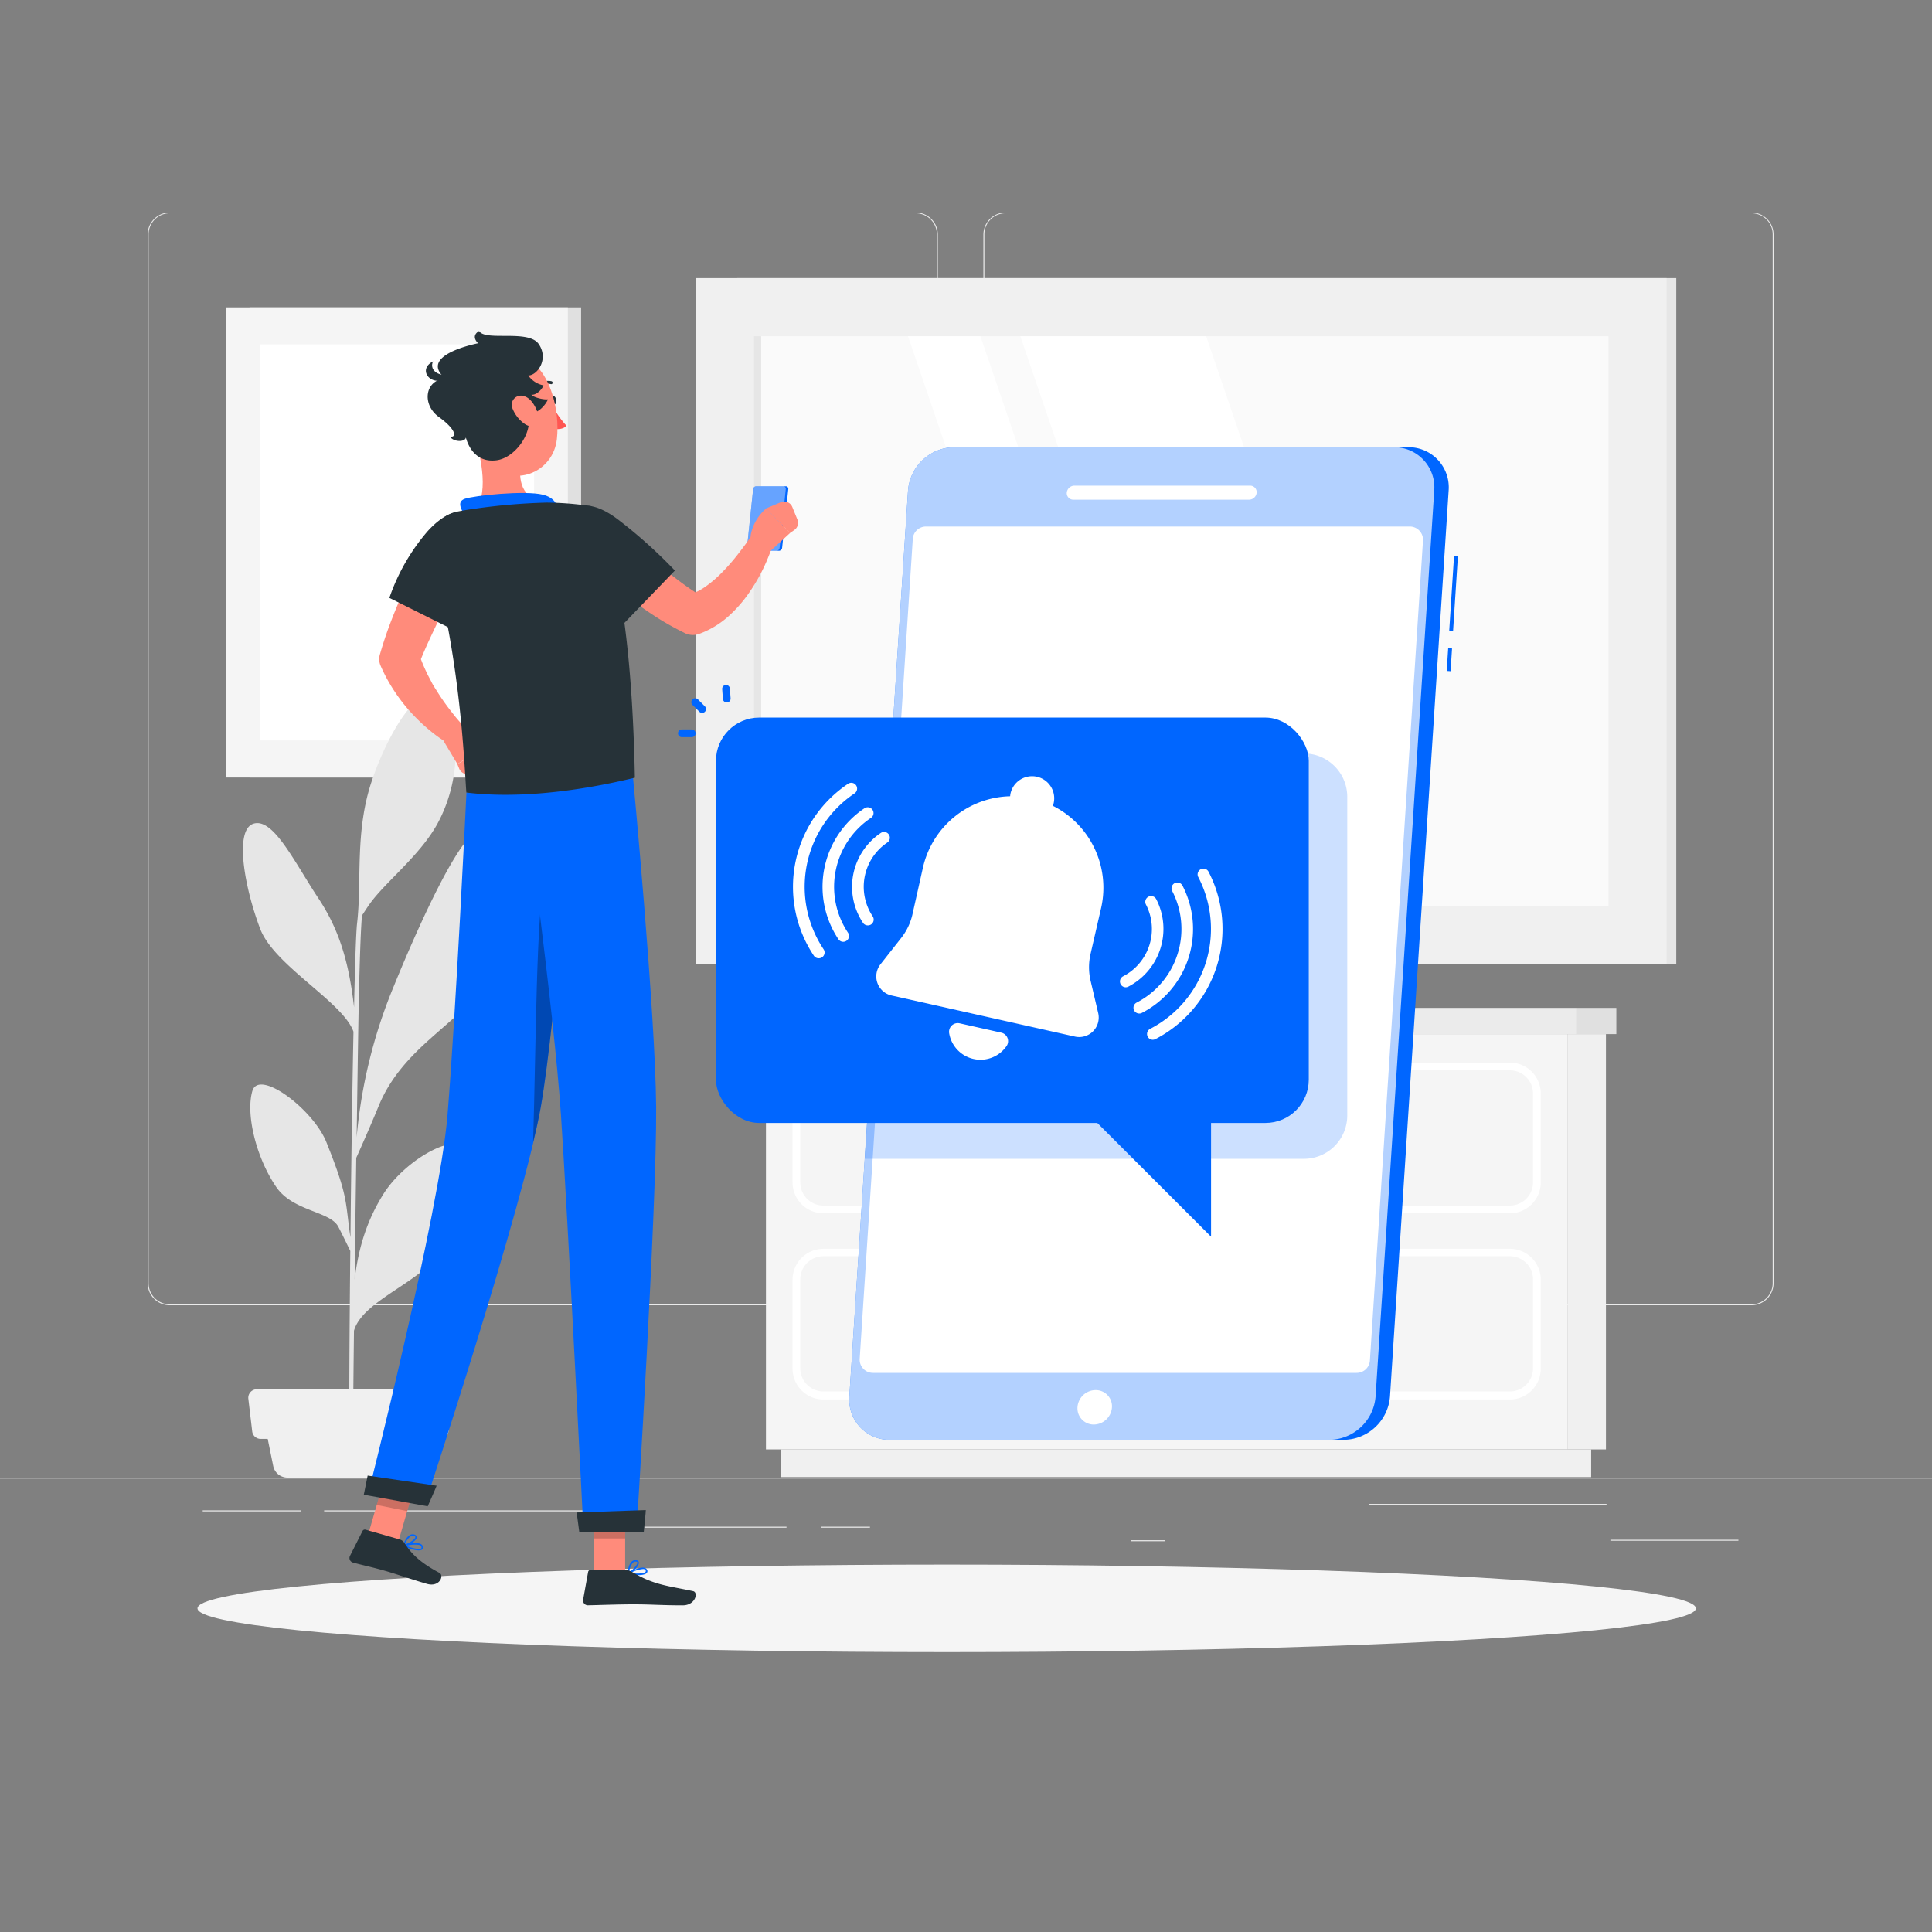 <svg xmlns="http://www.w3.org/2000/svg" viewBox="0 0 500 500"><rect x="0" y="0" width="500" height="500" fill="#808080" stroke="none"/><g id="freepik--background-complete--inject-61"><rect y="382.4" width="500" height="0.25" style="fill:#ebebeb"></rect><rect x="416.78" y="398.49" width="33.12" height="0.25" style="fill:#ebebeb"></rect><rect x="292.75" y="398.62" width="8.69" height="0.25" style="fill:#ebebeb"></rect><rect x="354.33" y="389.21" width="61.44" height="0.25" style="fill:#ebebeb"></rect><rect x="212.45" y="395.11" width="12.69" height="0.25" style="fill:#ebebeb"></rect><rect x="166.72" y="395.11" width="36.83" height="0.25" style="fill:#ebebeb"></rect><rect x="52.46" y="390.89" width="25.43" height="0.25" style="fill:#ebebeb"></rect><rect x="83.89" y="390.89" width="74.89" height="0.25" style="fill:#ebebeb"></rect><path d="M237,337.8H43.91a5.71,5.71,0,0,1-5.7-5.71V60.66A5.71,5.71,0,0,1,43.91,55H237a5.71,5.71,0,0,1,5.71,5.71V332.09A5.71,5.71,0,0,1,237,337.8ZM43.91,55.2a5.46,5.46,0,0,0-5.45,5.46V332.09a5.46,5.46,0,0,0,5.45,5.46H237a5.47,5.47,0,0,0,5.46-5.46V60.66A5.47,5.47,0,0,0,237,55.2Z" style="fill:#ebebeb"></path><path d="M453.31,337.8H260.21a5.72,5.72,0,0,1-5.71-5.71V60.66A5.72,5.72,0,0,1,260.21,55h193.1A5.71,5.71,0,0,1,459,60.66V332.09A5.71,5.71,0,0,1,453.31,337.8ZM260.21,55.2a5.47,5.47,0,0,0-5.46,5.46V332.09a5.47,5.47,0,0,0,5.46,5.46h193.1a5.47,5.47,0,0,0,5.46-5.46V60.66a5.47,5.47,0,0,0-5.46-5.46Z" style="fill:#ebebeb"></path><rect x="190.78" y="71.97" width="243.04" height="177.53" transform="translate(624.6 321.48) rotate(180)" style="fill:#e6e6e6"></rect><rect x="180.03" y="71.97" width="251.29" height="177.53" transform="translate(611.36 321.48) rotate(180)" style="fill:#f0f0f0"></rect><rect x="231.96" y="50.14" width="147.45" height="221.21" transform="translate(466.42 -144.94) rotate(90)" style="fill:#fafafa"></rect><polygon points="362.51 234.46 312.15 87.02 264.06 87.02 314.42 234.46 362.51 234.46" style="fill:#fff"></polygon><polygon points="304.09 234.46 253.73 87.02 234.99 87.02 285.35 234.46 304.09 234.46" style="fill:#fff"></polygon><rect x="122.31" y="159.78" width="147.45" height="1.91" transform="translate(356.77 -35.29) rotate(90)" style="fill:#e6e6e6"></rect><rect x="64.58" y="79.54" width="85.82" height="121.67" transform="translate(214.97 280.76) rotate(180)" style="fill:#e0e0e0"></rect><rect x="58.5" y="79.54" width="88.46" height="121.67" transform="translate(205.46 280.76) rotate(180)" style="fill:#f5f5f5"></rect><rect x="51.48" y="104.88" width="102.49" height="71" transform="translate(243.11 37.65) rotate(90)" style="fill:#fff"></rect><path d="M97.93,286.4c6.37-15.72,21.52-21.57,26.76-31.5,6.85-13,6.81-32.51,1-39.54-5.08-6.12-21.88,35.24-23.77,39.86a132.21,132.21,0,0,0-9.62,39.11c.14-9.71.27-18.63.38-25.51.36-22.44.8-29.66,1-31.88.7-1.09,1.53-2.35,2-3,4.07-5.73,13.09-12.56,17.6-20.89,6.58-12.17,5.52-26.73.9-32.15-4.83-5.67-13.36,7.73-17.89,21s-2.6,26-3.87,37c-.26,2.16-.54,10.37-.79,21.77-1.38-12.26-4.12-20.47-9.19-28.13-6.24-9.41-11.63-20.87-16.77-19.39s-2.38,16.65,1.69,27.29C71,249.92,88.85,259.38,91.48,267c-.31,15.44-.59,35-.78,53.23-1.41-9.41-.44-10.2-6.22-24.61C81.05,287.06,67,276.5,65.3,282.38s.87,17,6.18,24.8c4.29,6.28,13.8,6.27,16,10.17.51.91,2.21,4.4,3.18,6.4-.23,22.24-.33,41.88-.22,48.57l.92.07c0-1.73.07-13,.25-28,2.31-8,17.86-12.61,22.66-20.9,5-8.67,8.64-18.79,6.48-25.56-1.8-5.65-16,2-21.71,11.39-3.83,6.24-6.17,12.89-7.26,21.83.13-10.2.28-21.16.42-31.5C93.37,297.05,96,291.11,97.93,286.4Z" style="fill:#e6e6e6"></path><path d="M107.06,382.4H74.38a3.75,3.75,0,0,1-3.67-3L68.39,368h44.67l-2.32,11.43A3.77,3.77,0,0,1,107.06,382.4Z" style="fill:#f0f0f0"></path><path d="M114,372.39H67.45a2.2,2.2,0,0,1-2.18-1.95l-1-8.45a2.2,2.2,0,0,1,2.18-2.44h48.44a2.19,2.19,0,0,1,2.18,2.44l-1,8.45A2.2,2.2,0,0,1,114,372.39Z" style="fill:#f0f0f0"></path><rect x="405.64" y="267.62" width="9.99" height="107.49" transform="translate(821.26 642.73) rotate(180)" style="fill:#f0f0f0"></rect><rect x="202.06" y="375.11" width="209.73" height="7.16" transform="translate(613.85 757.38) rotate(180)" style="fill:#f0f0f0"></rect><rect x="198.23" y="267.62" width="207.41" height="107.49" style="fill:#f5f5f5"></rect><rect x="407.99" y="260.84" width="10.32" height="6.78" transform="translate(826.3 528.46) rotate(180)" style="fill:#e0e0e0"></rect><rect x="195.54" y="260.84" width="212.45" height="6.78" style="fill:#ebebeb"></rect><path d="M390.75,314H213.11a8,8,0,0,1-8-8V283a8,8,0,0,1,8-8H390.75a8,8,0,0,1,8,8v23A8,8,0,0,1,390.75,314ZM213.11,277a6,6,0,0,0-6,6v23a6,6,0,0,0,6,6H390.75a6,6,0,0,0,6-6V283a6,6,0,0,0-6-6Z" style="fill:#fff"></path><path d="M390.75,362.19H213.11a8,8,0,0,1-8-8v-23a8,8,0,0,1,8-8H390.75a8,8,0,0,1,8,8v23A8,8,0,0,1,390.75,362.19ZM213.11,325.11a6,6,0,0,0-6,6v23a6,6,0,0,0,6,6H390.75a6,6,0,0,0,6-6v-23a6,6,0,0,0-6-6Z" style="fill:#fff"></path><path d="M350.38,298h-96.9a2.6,2.6,0,0,1-2.6-2.59v-1.9a2.6,2.6,0,0,1,2.6-2.59h96.9a2.6,2.6,0,0,1,2.6,2.59v1.9A2.6,2.6,0,0,1,350.38,298ZM253.48,293a.61.61,0,0,0-.6.59v1.9a.61.61,0,0,0,.6.59h96.9a.6.6,0,0,0,.6-.59v-1.9a.6.6,0,0,0-.6-.59Z" style="fill:#fff"></path><path d="M350.38,346.19h-96.9a2.6,2.6,0,0,1-2.6-2.59v-1.9a2.6,2.6,0,0,1,2.6-2.59h96.9a2.6,2.6,0,0,1,2.6,2.59v1.9A2.6,2.6,0,0,1,350.38,346.19Zm-96.9-5.08a.61.61,0,0,0-.6.59v1.9a.61.61,0,0,0,.6.59h96.9a.6.6,0,0,0,.6-.59v-1.9a.6.6,0,0,0-.6-.59Z" style="fill:#fff"></path></g><g id="freepik--Shadow--inject-61"><ellipse id="freepik--path--inject-61" cx="245" cy="416.24" rx="193.89" ry="11.32" style="fill:#f5f5f5"></ellipse></g><g id="freepik--Device--inject-61"><rect x="372.13" y="170.22" width="5.9" height="1" transform="translate(180.53 534.01) rotate(-86.3)" style="fill:#0066FF"></rect><rect x="366.5" y="153.05" width="19.39" height="1" transform="translate(198.74 519.08) rotate(-86.31)" style="fill:#0066FF"></rect><path d="M364.44,115.74H246.89A12.14,12.14,0,0,0,235,126.93l-15.19,234.5a10.4,10.4,0,0,0,10.47,11.2H347.81a12.16,12.16,0,0,0,11.92-11.2l15.18-234.5A10.39,10.39,0,0,0,364.44,115.74Z" style="fill:#0066FF"></path><path d="M360.71,115.74H246.89A12.14,12.14,0,0,0,235,126.93l-15.19,234.5a10.4,10.4,0,0,0,10.47,11.2H344.08A12.16,12.16,0,0,0,356,361.43l15.18-234.5A10.39,10.39,0,0,0,360.71,115.74Z" style="fill:#fff;opacity:0.7"></path><path d="M351.11,355.3H225.91a3.42,3.42,0,0,1-3.42-3.64l13.74-212.2a3.42,3.42,0,0,1,3.41-3.2H364.85a3.43,3.43,0,0,1,3.42,3.65L354.53,352.1A3.42,3.42,0,0,1,351.11,355.3Z" style="fill:#fff"></path><path d="M323.29,129.32H277.78a1.69,1.69,0,0,1-1.7-1.82h0a2,2,0,0,1,1.93-1.81h45.51a1.68,1.68,0,0,1,1.7,1.81h0A2,2,0,0,1,323.29,129.32Z" style="fill:#fff"></path><path d="M287.77,364.21a4.75,4.75,0,0,1-4.69,4.46,4.2,4.2,0,0,1-4.23-4.46,4.75,4.75,0,0,1,4.69-4.45A4.19,4.19,0,0,1,287.77,364.21Z" style="fill:#fff"></path><path d="M337.47,195H230.56l-6.8,104.9H337.47a11.22,11.22,0,0,0,11.2-11.19V206.23A11.22,11.22,0,0,0,337.47,195Z" style="fill:#0066FF;opacity:0.2"></path></g><g id="freepik--Notification--inject-61"><rect x="185.29" y="185.71" width="153.42" height="104.91" rx="11.2" style="fill:#0066FF"></rect><path d="M181.71,184.5a1,1,0,0,1-.7-.29l-1.8-1.79a1,1,0,0,1,1.42-1.42l1.79,1.8a1,1,0,0,1,0,1.41A1,1,0,0,1,181.71,184.5Z" style="fill:#0066FF"></path><path d="M179,190.78h-2.53a1,1,0,0,1,0-2H179a1,1,0,0,1,0,2Z" style="fill:#0066FF"></path><path d="M188.08,181.8a1,1,0,0,1-1-.93l-.18-2.53a1,1,0,0,1,.93-1.07,1,1,0,0,1,1.06.93l.19,2.53a1,1,0,0,1-.93,1.07Z" style="fill:#0066FF"></path><polygon points="273.19 279.83 313.42 320.05 313.42 279.83 273.19 279.83" style="fill:#0066FF"></polygon><path d="M284.22,262.21l-2-8.49a15.36,15.36,0,0,1,0-6.78L285,234.85a23.71,23.71,0,0,0-12.54-26.31,6.78,6.78,0,0,0,.23-.68,5.72,5.72,0,1,0-11.17-2.5,4.31,4.31,0,0,0-.09.71,23.72,23.72,0,0,0-22.57,18.44l-2.71,12.1a15.27,15.27,0,0,1-2.9,6.11l-5.39,6.85a5.06,5.06,0,0,0,2.87,8.06l47.5,10.64A5.05,5.05,0,0,0,284.22,262.21Z" style="fill:#fff"></path><path d="M248.35,264.83a2.25,2.25,0,0,0-2.7,2.59,8.21,8.21,0,0,0,14.83,3.32,2.25,2.25,0,0,0-1.33-3.49Z" style="fill:#fff"></path><path d="M211.87,248a1.48,1.48,0,0,1-1.25-.67,32.08,32.08,0,0,1,8.87-44.49,1.5,1.5,0,1,1,1.66,2.5,29.09,29.09,0,0,0-8,40.33,1.5,1.5,0,0,1-.41,2.08A1.52,1.52,0,0,1,211.87,248Z" style="fill:#fff"></path><path d="M218.22,243.74a1.5,1.5,0,0,1-1.24-.67,24.45,24.45,0,0,1,6.75-33.89,1.5,1.5,0,0,1,1.67,2.5,21.43,21.43,0,0,0-5.93,29.72,1.5,1.5,0,0,1-.41,2.08A1.54,1.54,0,0,1,218.22,243.74Z" style="fill:#fff"></path><path d="M224.58,239.49a1.48,1.48,0,0,1-1.24-.66A16.78,16.78,0,0,1,228,215.54a1.5,1.5,0,0,1,1.67,2.49,13.79,13.79,0,0,0-3.81,19.13,1.51,1.51,0,0,1-.41,2.08A1.52,1.52,0,0,1,224.58,239.49Z" style="fill:#fff"></path><path d="M298.35,269.09a1.5,1.5,0,0,1-.69-2.83,29.09,29.09,0,0,0,12.5-39.18,1.5,1.5,0,1,1,2.66-1.37A32.08,32.08,0,0,1,299,268.93,1.58,1.58,0,0,1,298.35,269.09Z" style="fill:#fff"></path><path d="M294.84,262.3a1.5,1.5,0,0,1-.69-2.83,21.42,21.42,0,0,0,9.21-28.88,1.5,1.5,0,0,1,2.67-1.38,24.42,24.42,0,0,1-10.5,32.92A1.44,1.44,0,0,1,294.84,262.3Z" style="fill:#fff"></path><path d="M291.33,255.51a1.51,1.51,0,0,1-.69-2.84,13.77,13.77,0,0,0,5.93-18.57,1.5,1.5,0,0,1,2.67-1.38A16.81,16.81,0,0,1,292,255.34,1.53,1.53,0,0,1,291.33,255.51Z" style="fill:#fff"></path></g><g id="freepik--Character--inject-61"><path d="M203.36,125.85h-7.64a.84.84,0,0,0-.81.72l-1.6,15.24a.65.65,0,0,0,.65.73h7.64a.84.84,0,0,0,.81-.73l1.6-15.24A.64.64,0,0,0,203.36,125.85Z" style="fill:#0066FF"></path><path d="M202.67,125.85h-6.95a.84.84,0,0,0-.81.72l-1.6,15.24a.65.65,0,0,0,.65.73h7a.83.83,0,0,0,.8-.73l1.6-15.24A.63.63,0,0,0,202.67,125.85Z" style="fill:#fff;opacity:0.4"></path><path d="M165.07,407.65c1,0,2-.15,2.35-.61a.74.74,0,0,0,0-.84,1.06,1.06,0,0,0-.63-.45c-1.36-.37-4.12,1.25-4.24,1.32a.18.18,0,0,0-.08.19.2.2,0,0,0,.16.16A14.56,14.56,0,0,0,165.07,407.65Zm1.22-1.57a1.45,1.45,0,0,1,.37,0,.66.66,0,0,1,.39.27c.14.24.1.36,0,.42-.35.53-2.4.54-3.91.33A8.21,8.21,0,0,1,166.29,406.08Z" style="fill:#0066FF"></path><path d="M162.61,407.42h.08c1-.44,2.82-2.19,2.63-3.11,0-.21-.21-.48-.74-.53a1.39,1.39,0,0,0-1.05.32c-1,.85-1.11,3-1.12,3.12a.21.21,0,0,0,.09.18A.2.2,0,0,0,162.61,407.42Zm1.84-3.28h.11c.35,0,.38.17.38.21.12.55-1.14,1.93-2.11,2.53a4.36,4.36,0,0,1,1-2.5A1,1,0,0,1,164.45,404.14Z" style="fill:#0066FF"></path><rect x="153.69" y="388.48" width="8.1" height="18.75" style="fill:#ff8b7b"></rect><polygon points="94.95 398.29 103.04 399.17 108.31 380.97 100.22 380.09 94.95 398.29" style="fill:#ff8b7b"></polygon><path d="M106.8,401c1,.26,2,.37,2.45,0a.71.71,0,0,0,.16-.82,1,1,0,0,0-.5-.58c-1.25-.69-4.35.18-4.48.21a.19.19,0,0,0-.14.17.21.21,0,0,0,.12.19A14.86,14.86,0,0,0,106.8,401Zm1.58-1.2a1.59,1.59,0,0,1,.35.13.63.63,0,0,1,.32.35c.08.27,0,.37,0,.43-.48.41-2.49-.08-3.92-.66A8.42,8.42,0,0,1,108.38,399.81Z" style="fill:#0066FF"></path><path d="M104.45,400.19h.08c1-.19,3.3-1.41,3.34-2.33,0-.22-.08-.52-.59-.7a1.43,1.43,0,0,0-1.11.06c-1.18.57-1.84,2.63-1.87,2.71a.19.19,0,0,0,0,.19A.17.17,0,0,0,104.45,400.19Zm2.6-2.69.12,0c.33.12.32.26.32.3,0,.56-1.6,1.57-2.7,1.9a4.25,4.25,0,0,1,1.56-2.15A1,1,0,0,1,107.05,397.5Z" style="fill:#0066FF"></path><path d="M103.47,398.42l-8.85-2.54a.68.68,0,0,0-.8.34l-3.26,6.47a1.23,1.23,0,0,0,.81,1.71c3.1.83,4.65,1.09,8.54,2.2,2.39.69,7.26,2.35,10.57,3.3s4.53-2.16,3.25-2.84c-5.74-3.05-7.58-5.51-9.1-7.79A2.07,2.07,0,0,0,103.47,398.42Z" style="fill:#263238"></path><path d="M161.7,406.29h-8.84a.66.66,0,0,0-.66.56L150.91,414a1.25,1.25,0,0,0,1.23,1.45c3.19-.06,7.79-.25,11.8-.25,4.69,0,7.25.26,12.75.26,3.32,0,4.1-3.36,2.69-3.67-6.39-1.38-10.08-1.53-15.7-4.91A4,4,0,0,0,161.7,406.29Z" style="fill:#263238"></path><rect x="153.69" y="388.48" width="8.1" height="9.67" style="opacity:0.2"></rect><polygon points="100.22 380.1 108.31 380.97 105.38 391.07 97.5 389.48 100.22 380.1" style="opacity:0.2"></polygon><path d="M148.47,202S144,263.14,140,286.32c-4.41,25.39-30.07,103.13-30.07,103.13l-14.7-2.69s18.53-73,20.58-98.14c2.23-27.28,4.91-83.51,4.91-83.51Z" style="fill:#0066FF"></path><path d="M140.94,227.4c.8-3.36,2.64.87,4.78,8.2-1.62,18.14-3.73,39.15-5.75,50.73-.45,2.59-1.13,5.73-2,9.29C138.74,269.74,138.77,236.49,140.94,227.4Z" style="opacity:0.3"></path><path d="M163.74,200.34s5.87,61.46,6.07,86.15c.21,25.69-5.08,109.79-5.08,109.79H151s-4.12-82.6-5.83-107.83c-1.87-27.5-9.74-85-9.74-85Z" style="fill:#0066FF"></path><path d="M113,384.5c.06,0-2.31,5.33-2.31,5.33l-16.54-3,1-4.95Z" style="fill:#263238"></path><path d="M167.13,390.81c.06,0-.53,5.7-.53,5.7H149.92l-.68-5.08Z" style="fill:#263238"></path><path d="M121.12,145.56c-1.1,2.13-2.31,4.37-3.41,6.58l-3.36,6.66c-1.09,2.22-2.16,4.45-3.19,6.68s-2,4.45-2.83,6.67l-.08-3.5a43.33,43.33,0,0,0,2.1,5.26c.39.88.89,1.72,1.32,2.59s1,1.7,1.51,2.52a57.84,57.84,0,0,0,3.44,4.91c.62.79,1.24,1.6,1.9,2.36s1.38,1.55,2,2.2l.2.22a2.88,2.88,0,0,1-3.54,4.45,32.94,32.94,0,0,1-3-1.91c-1-.66-1.88-1.35-2.78-2.08a47.79,47.79,0,0,1-5.06-4.81,43.81,43.81,0,0,1-4.35-5.62,43,43,0,0,1-3.46-6.38,4.31,4.31,0,0,1-.21-3l.14-.47c.76-2.61,1.61-5.14,2.55-7.62s1.94-4.91,3-7.3,2.17-4.75,3.34-7.08,2.35-4.61,3.7-6.94a5.8,5.8,0,0,1,10.18,5.56Z" style="fill:#ff8b7b"></path><path d="M126.86,142c.4,7.63-8.26,21.64-8.26,21.64l-17.83-8.91a52.49,52.49,0,0,1,9.88-17.23C120.08,127.08,126.49,135,126.86,142Z" style="fill:#263238"></path><path d="M114.78,191.73l3.59,6,7.47-4.78a12.1,12.1,0,0,0-5.81-5.23,2.5,2.5,0,0,0-3,1.27Z" style="fill:#ff8b7b"></path><path d="M121.36,200.29l3.47-.65a2.25,2.25,0,0,0,1.8-2.64l-.79-4-7.47,4.78.5,1.21A2.24,2.24,0,0,0,121.36,200.29Z" style="fill:#ff8b7b"></path><path d="M142.43,103.66c.07.65.48,1.16.9,1.12s.7-.59.62-1.24-.48-1.16-.9-1.13S142.35,103,142.43,103.66Z" style="fill:#263238"></path><path d="M142.85,104.82a25.16,25.16,0,0,0,3.75,5.36c-1,1.17-3,.83-3,.83Z" style="fill:#ff5652"></path><path d="M139.63,100.21a.35.35,0,0,0,.29-.09,2.9,2.9,0,0,1,2.63-.71.36.36,0,0,0,.46-.26.4.4,0,0,0-.27-.48,3.69,3.69,0,0,0-3.34.86.38.38,0,0,0,0,.55A.34.34,0,0,0,139.63,100.21Z" style="fill:#263238"></path><path d="M122.27,110.9c1.91,5.79,4.45,16.46.83,20.74,0,0,2.38,5.83,13.34,4.9,12.07-1,5-6.45,5-6.45-6.78-1-7.24-5.89-6.68-10.56Z" style="fill:#ff8b7b"></path><path d="M120.51,133.75c-1.13-1.81-2.39-3.88-.25-4.65,2.35-.85,15.55-2.23,20.25-1.07s3.74,5,3.74,5Z" style="fill:#0066FF"></path><path d="M159.16,136.19c1.72,1.58,3.58,3.33,5.43,4.93s3.72,3.24,5.6,4.82,3.8,3.07,5.73,4.52,3.89,2.77,5.85,4l-4-.38a14.93,14.93,0,0,0,4.65-2.15A30.48,30.48,0,0,0,187,148a52.8,52.8,0,0,0,4.21-4.87c.67-.87,1.34-1.75,2-2.66s1.26-1.87,1.81-2.71l.11-.16a2.89,2.89,0,0,1,5.19,2.4c-.38,1.3-.78,2.41-1.24,3.57s-.94,2.3-1.48,3.42a46.21,46.21,0,0,1-3.83,6.55,34.3,34.3,0,0,1-5.3,6,23.38,23.38,0,0,1-7.55,4.52,4.78,4.78,0,0,1-3.68-.21l-.33-.17a72.07,72.07,0,0,1-7.22-4.08c-2.27-1.47-4.47-3-6.59-4.64s-4.17-3.3-6.17-5-3.92-3.48-5.87-5.47a5.8,5.8,0,0,1,8.05-8.34Z" style="fill:#ff8b7b"></path><path d="M153.05,131s10.08,9.78,11.25,70.27c-16.12,3.91-31.63,5.35-43.61,3.83-.57-7.59-1.42-33.93-9.12-61.7a8.77,8.77,0,0,1,6.79-11c1.53-.3,3.14-.57,4.74-.78a159.41,159.41,0,0,1,18.34-1.55A81.21,81.21,0,0,1,153.05,131Z" style="fill:#263238"></path><path d="M145.23,141.54c1,7.57,14,22.12,14,22.12l15.43-16a126.61,126.61,0,0,0-14.82-13.29C148.53,125.92,144.33,134.52,145.23,141.54Z" style="fill:#263238"></path><path d="M199.32,142.66l5.16-4.73-6.18-6.35a12.1,12.1,0,0,0-4,6.74A2.5,2.5,0,0,0,196.2,141Z" style="fill:#ff8b7b"></path><path d="M206.38,134.49l-1.33-3.27a2.26,2.26,0,0,0-3-1.23l-3.79,1.59,6.18,6.35,1.08-.73A2.25,2.25,0,0,0,206.38,134.49Z" style="fill:#ff8b7b"></path><path d="M120.73,104c1.45,8,1.89,12.74,6.39,16.55,6.77,5.73,16.11,1.27,17-6.9.84-7.36-1.67-19.21-9.81-21.79S119.28,96,120.73,104Z" style="fill:#ff8b7b"></path><path d="M136.5,106.88c2.81.64,5-2.61,5.3-3.53-1.37.13-3.8-.57-4.28-1.19,1.5.13,2.95-1.72,3.13-2.43a6.24,6.24,0,0,1-3.93-2.55c2.43-.05,5.35-4.33,2.68-8.16S125.57,88.4,124,85.67c-2.34,1.36-.26,3.17-.26,3.17s-15.79,3-8.51,9.09c-5.34.48-6.09,6.79-1.64,10s4.68,5.33,2.91,5.07c.71,1.36,3.88,1.54,4.06.22.75,2.77,2.91,6.52,7.89,5.91S138.31,111.55,136.5,106.88Z" style="fill:#263238"></path><path d="M116.61,97c-3.76.52-5.47-1.6-4.53-3.47C107.42,95.91,112.51,101.17,116.61,97Z" style="fill:#263238"></path><path d="M132.61,105.66a8.8,8.8,0,0,0,3.28,4.12c2,1.32,3.81,0,3.47-2-.31-1.84-1.72-4.75-3.8-5.27A2.38,2.38,0,0,0,132.61,105.66Z" style="fill:#ff8b7b"></path></g></svg>